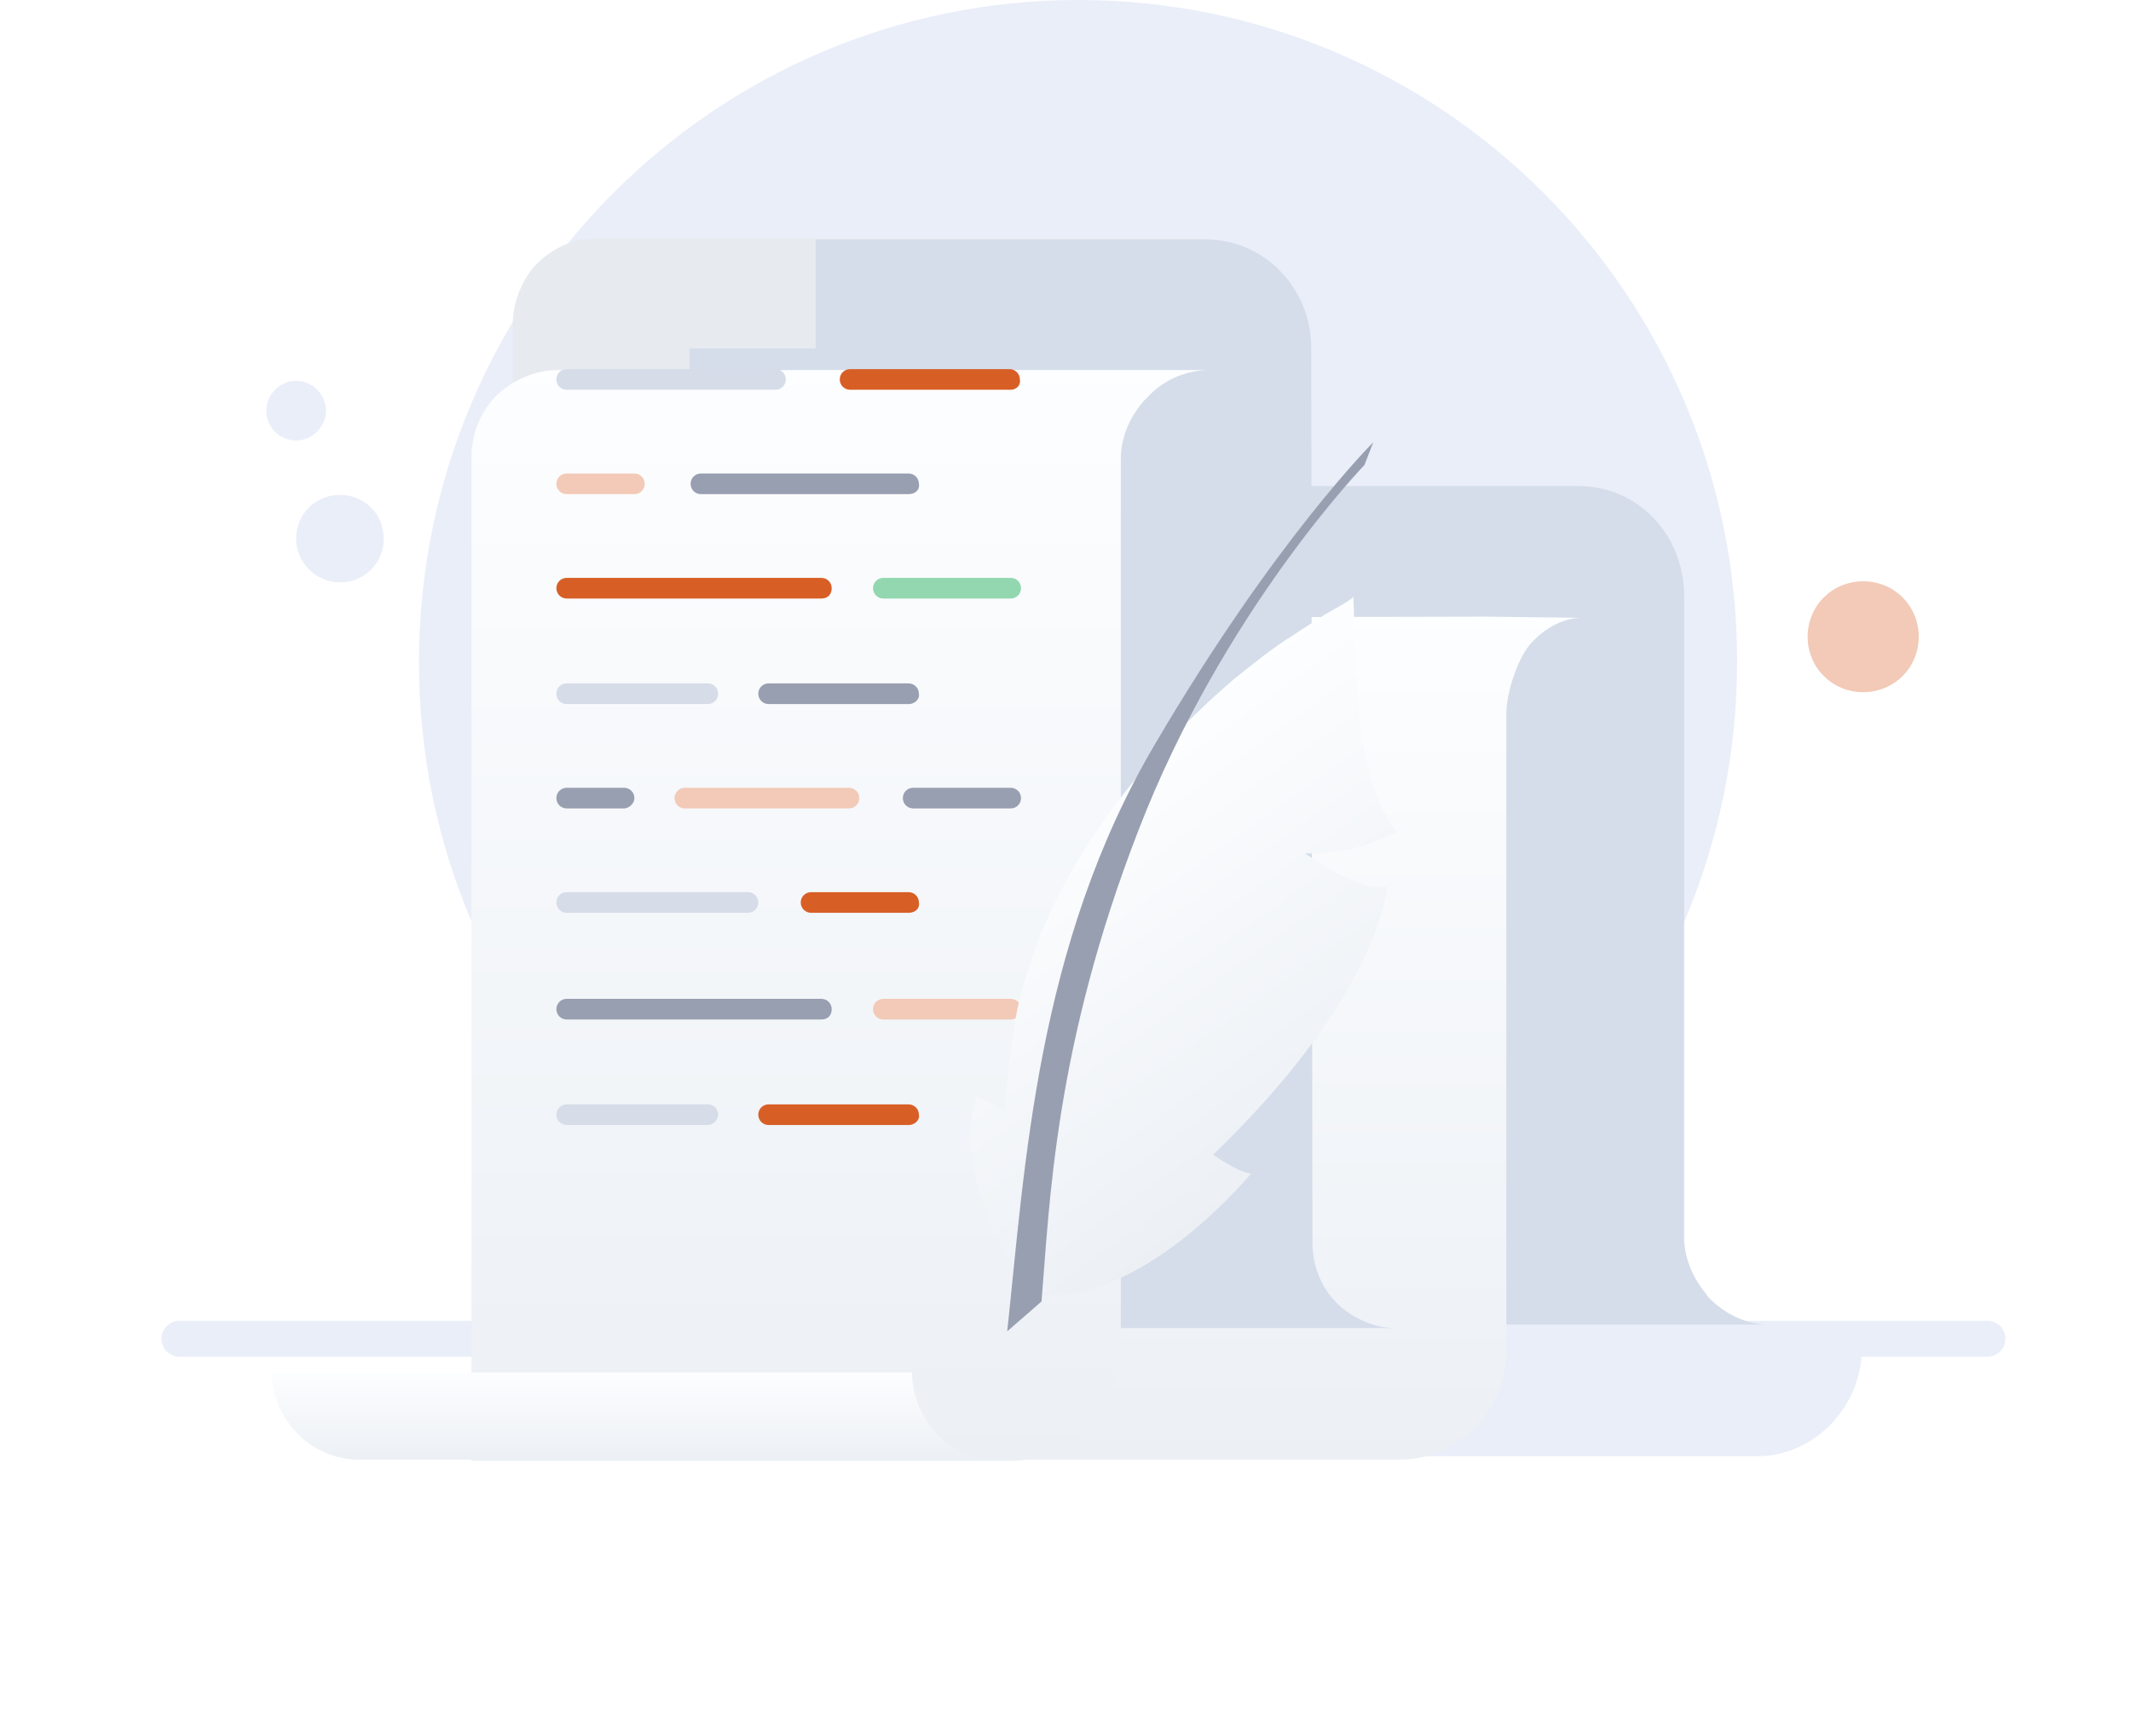 <svg width="178" height="145" viewBox="0 0 178 145" fill="none" xmlns="http://www.w3.org/2000/svg">
<path d="M90.049 110.58C120.475 110.58 145.101 85.808 145.101 55.245C145.101 24.682 120.475 0 90.049 0C59.713 0 34.998 24.771 34.998 55.334C34.998 85.897 59.713 110.58 90.049 110.58Z" fill="#EAEEF9"/>
<path fill-rule="evenodd" clip-rule="evenodd" d="M13.49 111.847C13.49 111.018 14.162 110.347 14.99 110.347H166.008C166.837 110.347 167.508 111.018 167.508 111.847C167.508 112.675 166.837 113.347 166.008 113.347H14.99C14.162 113.347 13.49 112.675 13.49 111.847Z" fill="#EAEEF9"/>
<path d="M28.395 48.652C30.447 48.652 32.053 47.048 32.053 44.998C32.053 42.949 30.447 41.345 28.395 41.345C26.342 41.345 24.736 42.949 24.736 44.998C24.736 47.048 26.432 48.652 28.395 48.652Z" fill="#EAEEF9"/>
<path d="M24.737 36.8C26.075 36.8 27.235 35.642 27.235 34.306C27.235 32.969 26.075 31.811 24.737 31.811C23.398 31.811 22.238 32.969 22.238 34.306C22.238 35.731 23.398 36.8 24.737 36.8Z" fill="#EAEEF9"/>
<path d="M155.63 57.829C158.217 57.829 160.27 55.78 160.27 53.196C160.27 50.612 158.217 48.562 155.63 48.562C153.042 48.562 150.99 50.612 150.99 53.196C150.99 55.78 153.042 57.829 155.63 57.829Z" fill="#F2CAB7"/>
<g filter="url(#filter0_d_601_14153)">
<path d="M145.369 101.56H155.527C155.527 106.543 151.598 110.568 146.902 110.664C146.902 110.664 146.806 110.664 146.71 110.664H116.045V101.656H139.332L145.369 101.56Z" fill="#EAEEF9"/>
</g>
<path d="M142.782 108.46C142.686 108.364 142.591 108.268 142.495 108.076C141.441 106.831 140.674 105.106 140.674 103.381V49.62C140.578 44.637 136.841 40.708 132.049 40.612C132.049 40.612 131.953 40.612 131.858 40.612H101.288V49.62H88.83V102.806C88.926 104.627 89.692 106.351 90.747 107.501C94.772 111.622 91.13 110.664 95.73 110.664H147.478C145.657 110.568 144.028 109.706 142.782 108.46Z" fill="#D5DDEA"/>
<g filter="url(#filter1_d_601_14153)">
<path d="M132.145 40.612C130.42 40.612 128.791 41.666 127.737 42.912C126.683 44.254 125.82 46.937 125.82 48.662V101.847C125.82 106.926 121.795 110.951 116.908 110.951H74.072V47.32C74.168 45.499 74.935 43.775 75.989 42.625C77.331 41.283 78.576 40.612 80.493 40.612L124.191 40.516L131.858 40.612C132.049 40.612 132.049 40.612 132.145 40.612Z" fill="url(#paint0_linear_601_14153)"/>
</g>
<path d="M101.48 19.913C99.659 20.009 98.03 20.871 96.784 22.021C96.688 22.117 96.593 22.213 96.497 22.405C95.442 23.65 94.58 25.471 94.58 27.196V59.203H42.832V26.813C42.928 24.992 43.694 23.267 44.749 22.117C46.09 20.776 47.815 19.913 49.828 19.913H101.48Z" fill="#E7EBF0"/>
<path d="M111.638 108.843C110.296 107.501 109.625 105.681 109.625 103.764L109.53 29.113C109.53 24.13 105.696 20.105 100.905 20.009C100.905 20.009 100.809 20.009 100.713 20.009H100.33H100.138H70.048H68.131V29.113H57.59V52.208H58.452V103.764C58.452 105.776 59.315 107.693 60.465 108.843C61.711 110.28 63.531 110.951 65.352 110.951H116.525C114.609 110.951 112.788 109.993 111.638 108.843Z" fill="#D5DDEA"/>
<g filter="url(#filter2_d_601_14153)">
<path d="M100.808 19.913C98.891 20.009 97.166 20.776 95.92 22.117C95.825 22.213 95.729 22.309 95.537 22.5C94.387 23.842 93.621 25.471 93.621 27.388V101.752C93.621 106.926 89.5 111.047 84.421 111.047H39.381V26.909C39.477 24.992 40.243 23.267 41.489 22.021C42.831 20.776 44.651 19.913 46.664 19.913H91.895H100.52C100.616 19.913 100.712 19.913 100.808 19.913Z" fill="url(#paint1_linear_601_14153)"/>
</g>
<path d="M84.421 32.563H71.005C70.526 32.563 70.143 32.179 70.143 31.7C70.143 31.221 70.526 30.838 71.005 30.838H84.325C84.805 30.838 85.188 31.221 85.188 31.7C85.284 32.179 84.9 32.563 84.421 32.563Z" fill="#D75F26"/>
<path d="M64.776 32.563H47.335C46.856 32.563 46.473 32.179 46.473 31.7C46.473 31.221 46.856 30.838 47.335 30.838H64.776C65.255 30.838 65.639 31.221 65.639 31.7C65.639 32.179 65.255 32.563 64.776 32.563Z" fill="#D6DCE8"/>
<path d="M75.893 41.283H58.548C58.069 41.283 57.685 40.9 57.685 40.421C57.685 39.941 58.069 39.558 58.548 39.558H75.893C76.372 39.558 76.756 39.941 76.756 40.421C76.852 40.9 76.468 41.283 75.893 41.283Z" fill="#989FB0"/>
<path d="M52.989 41.283H47.335C46.856 41.283 46.473 40.9 46.473 40.421C46.473 39.941 46.856 39.558 47.335 39.558H52.989C53.468 39.558 53.852 39.941 53.852 40.421C53.852 40.9 53.468 41.283 52.989 41.283Z" fill="#F2CAB7"/>
<path d="M84.421 50.004H73.784C73.305 50.004 72.922 49.62 72.922 49.141C72.922 48.662 73.305 48.279 73.784 48.279H84.421C84.901 48.279 85.284 48.662 85.284 49.141C85.284 49.62 84.901 50.004 84.421 50.004Z" fill="#93D7B0"/>
<path d="M68.609 50.004H47.335C46.856 50.004 46.473 49.62 46.473 49.141C46.473 48.662 46.856 48.279 47.335 48.279H68.609C69.088 48.279 69.472 48.662 69.472 49.141C69.472 49.62 69.184 50.004 68.609 50.004Z" fill="#D75F26"/>
<path d="M75.892 58.82H64.2C63.721 58.82 63.338 58.437 63.338 57.958C63.338 57.478 63.721 57.095 64.2 57.095H75.892C76.371 57.095 76.754 57.478 76.754 57.958C76.85 58.341 76.467 58.82 75.892 58.82Z" fill="#989FB0"/>
<path d="M59.122 58.82H47.335C46.856 58.82 46.473 58.437 46.473 57.958C46.473 57.478 46.856 57.095 47.335 57.095H59.122C59.601 57.095 59.985 57.478 59.985 57.958C59.985 58.437 59.601 58.82 59.122 58.82Z" fill="#D6DCE8"/>
<path d="M84.422 67.54H76.276C75.797 67.54 75.414 67.157 75.414 66.678C75.414 66.199 75.797 65.815 76.276 65.815H84.422C84.901 65.815 85.284 66.199 85.284 66.678C85.284 67.157 84.901 67.54 84.422 67.54Z" fill="#989FB0"/>
<path d="M70.91 67.54H57.206C56.727 67.54 56.344 67.157 56.344 66.678C56.344 66.199 56.727 65.815 57.206 65.815H70.91C71.389 65.815 71.772 66.199 71.772 66.678C71.772 67.157 71.389 67.54 70.91 67.54Z" fill="#F2CAB7"/>
<path d="M52.127 67.54H47.335C46.856 67.54 46.473 67.157 46.473 66.678C46.473 66.199 46.856 65.815 47.335 65.815H52.127C52.606 65.815 52.989 66.199 52.989 66.678C52.989 67.157 52.51 67.54 52.127 67.54Z" fill="#989FB0"/>
<path d="M84.421 85.173H73.784C73.305 85.173 72.922 84.79 72.922 84.311C72.922 83.832 73.305 83.448 73.784 83.448H84.421C84.901 83.448 85.284 83.832 85.284 84.311C85.284 84.79 84.901 85.173 84.421 85.173Z" fill="#F2CAB7"/>
<path d="M68.609 85.173H47.335C46.856 85.173 46.473 84.79 46.473 84.311C46.473 83.832 46.856 83.448 47.335 83.448H68.609C69.088 83.448 69.472 83.832 69.472 84.311C69.472 84.79 69.184 85.173 68.609 85.173Z" fill="#989FB0"/>
<path d="M75.892 93.99H64.2C63.721 93.99 63.338 93.606 63.338 93.127C63.338 92.648 63.721 92.265 64.2 92.265H75.892C76.371 92.265 76.754 92.648 76.754 93.127C76.85 93.51 76.467 93.99 75.892 93.99Z" fill="#D75F26"/>
<path d="M59.122 93.99H47.335C46.856 93.99 46.473 93.606 46.473 93.127C46.473 92.648 46.856 92.265 47.335 92.265H59.122C59.601 92.265 59.985 92.648 59.985 93.127C59.985 93.51 59.601 93.99 59.122 93.99Z" fill="#D6DCE8"/>
<path d="M75.893 76.261H67.747C67.268 76.261 66.885 75.877 66.885 75.398C66.885 74.919 67.268 74.536 67.747 74.536H75.893C76.372 74.536 76.755 74.919 76.755 75.398C76.851 75.877 76.468 76.261 75.893 76.261Z" fill="#D75F26"/>
<path d="M62.476 76.261H47.335C46.856 76.261 46.473 75.877 46.473 75.398C46.473 74.919 46.856 74.536 47.335 74.536H62.476C62.955 74.536 63.339 74.919 63.339 75.398C63.339 75.877 62.955 76.261 62.476 76.261Z" fill="#D6DCE8"/>
<g filter="url(#filter3_d_601_14153)">
<path d="M64.297 103.668H76.18C76.18 105.681 77.043 107.502 78.288 108.843C79.63 110.185 81.451 110.952 83.367 110.952H29.99C27.978 110.952 26.157 110.089 24.911 108.843C23.57 107.502 22.707 105.681 22.707 103.668H57.877C57.877 103.668 64.489 103.668 64.297 103.668Z" fill="url(#paint2_linear_601_14153)"/>
</g>
<g filter="url(#filter4_d_601_14153)">
<path d="M85.75 97.307C80.247 87.619 80.73 83.761 81.535 80.592C82.958 81.262 84.025 81.879 84.025 81.879C83.776 81.75 84.088 79.695 84.123 79.517C84.364 77.36 84.569 75.381 84.988 73.25C87.363 62.548 94.642 52.946 103.101 45.714C104.729 44.404 106.357 43.094 108.022 42.064C108.872 41.461 109.793 40.959 110.643 40.355C110.856 40.204 113.195 39.001 113.052 38.797C113.301 48.703 113.498 54.216 116.674 58.53C113.874 59.755 112.491 60.279 109.012 60.307C114.244 63.923 115.874 63.071 115.874 63.071C115.874 63.071 115.303 72.032 101.328 85.475C103.748 87.117 104.494 87.046 104.494 87.046C104.494 87.046 96.081 97.301 87.596 97.218C85.75 97.307 85.75 97.307 85.75 97.307Z" fill="url(#paint3_linear_601_14153)"/>
</g>
<path d="M84.131 111.227C85.608 97.651 86.534 78.967 96.519 62.096C106.538 45.048 114.709 36.952 114.709 36.952L113.97 38.851C113.97 38.851 102.158 51.062 95.09 69.375C88.056 87.51 87.678 100.61 86.997 108.732C84.131 111.227 84.131 111.227 84.131 111.227Z" fill="#989FB0"/>
<defs>
<filter id="filter0_d_601_14153" x="94.045" y="90.56" width="83.482" height="53.104" filterUnits="userSpaceOnUse" color-interpolation-filters="sRGB">
<feFlood flood-opacity="0" result="BackgroundImageFix"/>
<feColorMatrix in="SourceAlpha" type="matrix" values="0 0 0 0 0 0 0 0 0 0 0 0 0 0 0 0 0 0 127 0" result="hardAlpha"/>
<feOffset dy="11"/>
<feGaussianBlur stdDeviation="11"/>
<feColorMatrix type="matrix" values="0 0 0 0 0.398 0 0 0 0 0.477 0 0 0 0 0.575 0 0 0 0.27 0"/>
<feBlend mode="normal" in2="BackgroundImageFix" result="effect1_dropShadow_601_14153"/>
<feBlend mode="normal" in="SourceGraphic" in2="effect1_dropShadow_601_14153" result="shape"/>
</filter>
<filter id="filter1_d_601_14153" x="52.072" y="29.516" width="102.072" height="114.435" filterUnits="userSpaceOnUse" color-interpolation-filters="sRGB">
<feFlood flood-opacity="0" result="BackgroundImageFix"/>
<feColorMatrix in="SourceAlpha" type="matrix" values="0 0 0 0 0 0 0 0 0 0 0 0 0 0 0 0 0 0 127 0" result="hardAlpha"/>
<feOffset dy="11"/>
<feGaussianBlur stdDeviation="11"/>
<feColorMatrix type="matrix" values="0 0 0 0 0.398 0 0 0 0 0.477 0 0 0 0 0.575 0 0 0 0.27 0"/>
<feBlend mode="normal" in2="BackgroundImageFix" result="effect1_dropShadow_601_14153"/>
<feBlend mode="normal" in="SourceGraphic" in2="effect1_dropShadow_601_14153" result="shape"/>
</filter>
<filter id="filter2_d_601_14153" x="17.381" y="8.913" width="105.428" height="135.134" filterUnits="userSpaceOnUse" color-interpolation-filters="sRGB">
<feFlood flood-opacity="0" result="BackgroundImageFix"/>
<feColorMatrix in="SourceAlpha" type="matrix" values="0 0 0 0 0 0 0 0 0 0 0 0 0 0 0 0 0 0 127 0" result="hardAlpha"/>
<feOffset dy="11"/>
<feGaussianBlur stdDeviation="11"/>
<feColorMatrix type="matrix" values="0 0 0 0 0.398 0 0 0 0 0.477 0 0 0 0 0.575 0 0 0 0.27 0"/>
<feBlend mode="normal" in2="BackgroundImageFix" result="effect1_dropShadow_601_14153"/>
<feBlend mode="normal" in="SourceGraphic" in2="effect1_dropShadow_601_14153" result="shape"/>
</filter>
<filter id="filter3_d_601_14153" x="0.707" y="92.668" width="104.66" height="51.283" filterUnits="userSpaceOnUse" color-interpolation-filters="sRGB">
<feFlood flood-opacity="0" result="BackgroundImageFix"/>
<feColorMatrix in="SourceAlpha" type="matrix" values="0 0 0 0 0 0 0 0 0 0 0 0 0 0 0 0 0 0 127 0" result="hardAlpha"/>
<feOffset dy="11"/>
<feGaussianBlur stdDeviation="11"/>
<feColorMatrix type="matrix" values="0 0 0 0 0.398 0 0 0 0 0.477 0 0 0 0 0.575 0 0 0 0.27 0"/>
<feBlend mode="normal" in2="BackgroundImageFix" result="effect1_dropShadow_601_14153"/>
<feBlend mode="normal" in="SourceGraphic" in2="effect1_dropShadow_601_14153" result="shape"/>
</filter>
<filter id="filter4_d_601_14153" x="59.047" y="27.797" width="79.627" height="102.51" filterUnits="userSpaceOnUse" color-interpolation-filters="sRGB">
<feFlood flood-opacity="0" result="BackgroundImageFix"/>
<feColorMatrix in="SourceAlpha" type="matrix" values="0 0 0 0 0 0 0 0 0 0 0 0 0 0 0 0 0 0 127 0" result="hardAlpha"/>
<feOffset dy="11"/>
<feGaussianBlur stdDeviation="11"/>
<feColorMatrix type="matrix" values="0 0 0 0 0.398 0 0 0 0 0.477 0 0 0 0 0.575 0 0 0 0.27 0"/>
<feBlend mode="normal" in2="BackgroundImageFix" result="effect1_dropShadow_601_14153"/>
<feBlend mode="normal" in="SourceGraphic" in2="effect1_dropShadow_601_14153" result="shape"/>
</filter>
<linearGradient id="paint0_linear_601_14153" x1="103.09" y1="38.887" x2="103.09" y2="111.711" gradientUnits="userSpaceOnUse">
<stop stop-color="#FDFEFF"/>
<stop offset="0.996" stop-color="#ECF0F5"/>
</linearGradient>
<linearGradient id="paint1_linear_601_14153" x1="70.074" y1="17.805" x2="70.074" y2="112.03" gradientUnits="userSpaceOnUse">
<stop stop-color="#FDFEFF"/>
<stop offset="0.996" stop-color="#ECF0F5"/>
</linearGradient>
<linearGradient id="paint2_linear_601_14153" x1="53.017" y1="103.5" x2="53.017" y2="111.03" gradientUnits="userSpaceOnUse">
<stop stop-color="#FDFEFF"/>
<stop offset="0.996" stop-color="#ECF0F5"/>
</linearGradient>
<linearGradient id="paint3_linear_601_14153" x1="89.602" y1="54.071" x2="111.078" y2="84.298" gradientUnits="userSpaceOnUse">
<stop stop-color="#FDFEFF"/>
<stop offset="0.996" stop-color="#ECF0F5"/>
</linearGradient>
</defs>
</svg>
